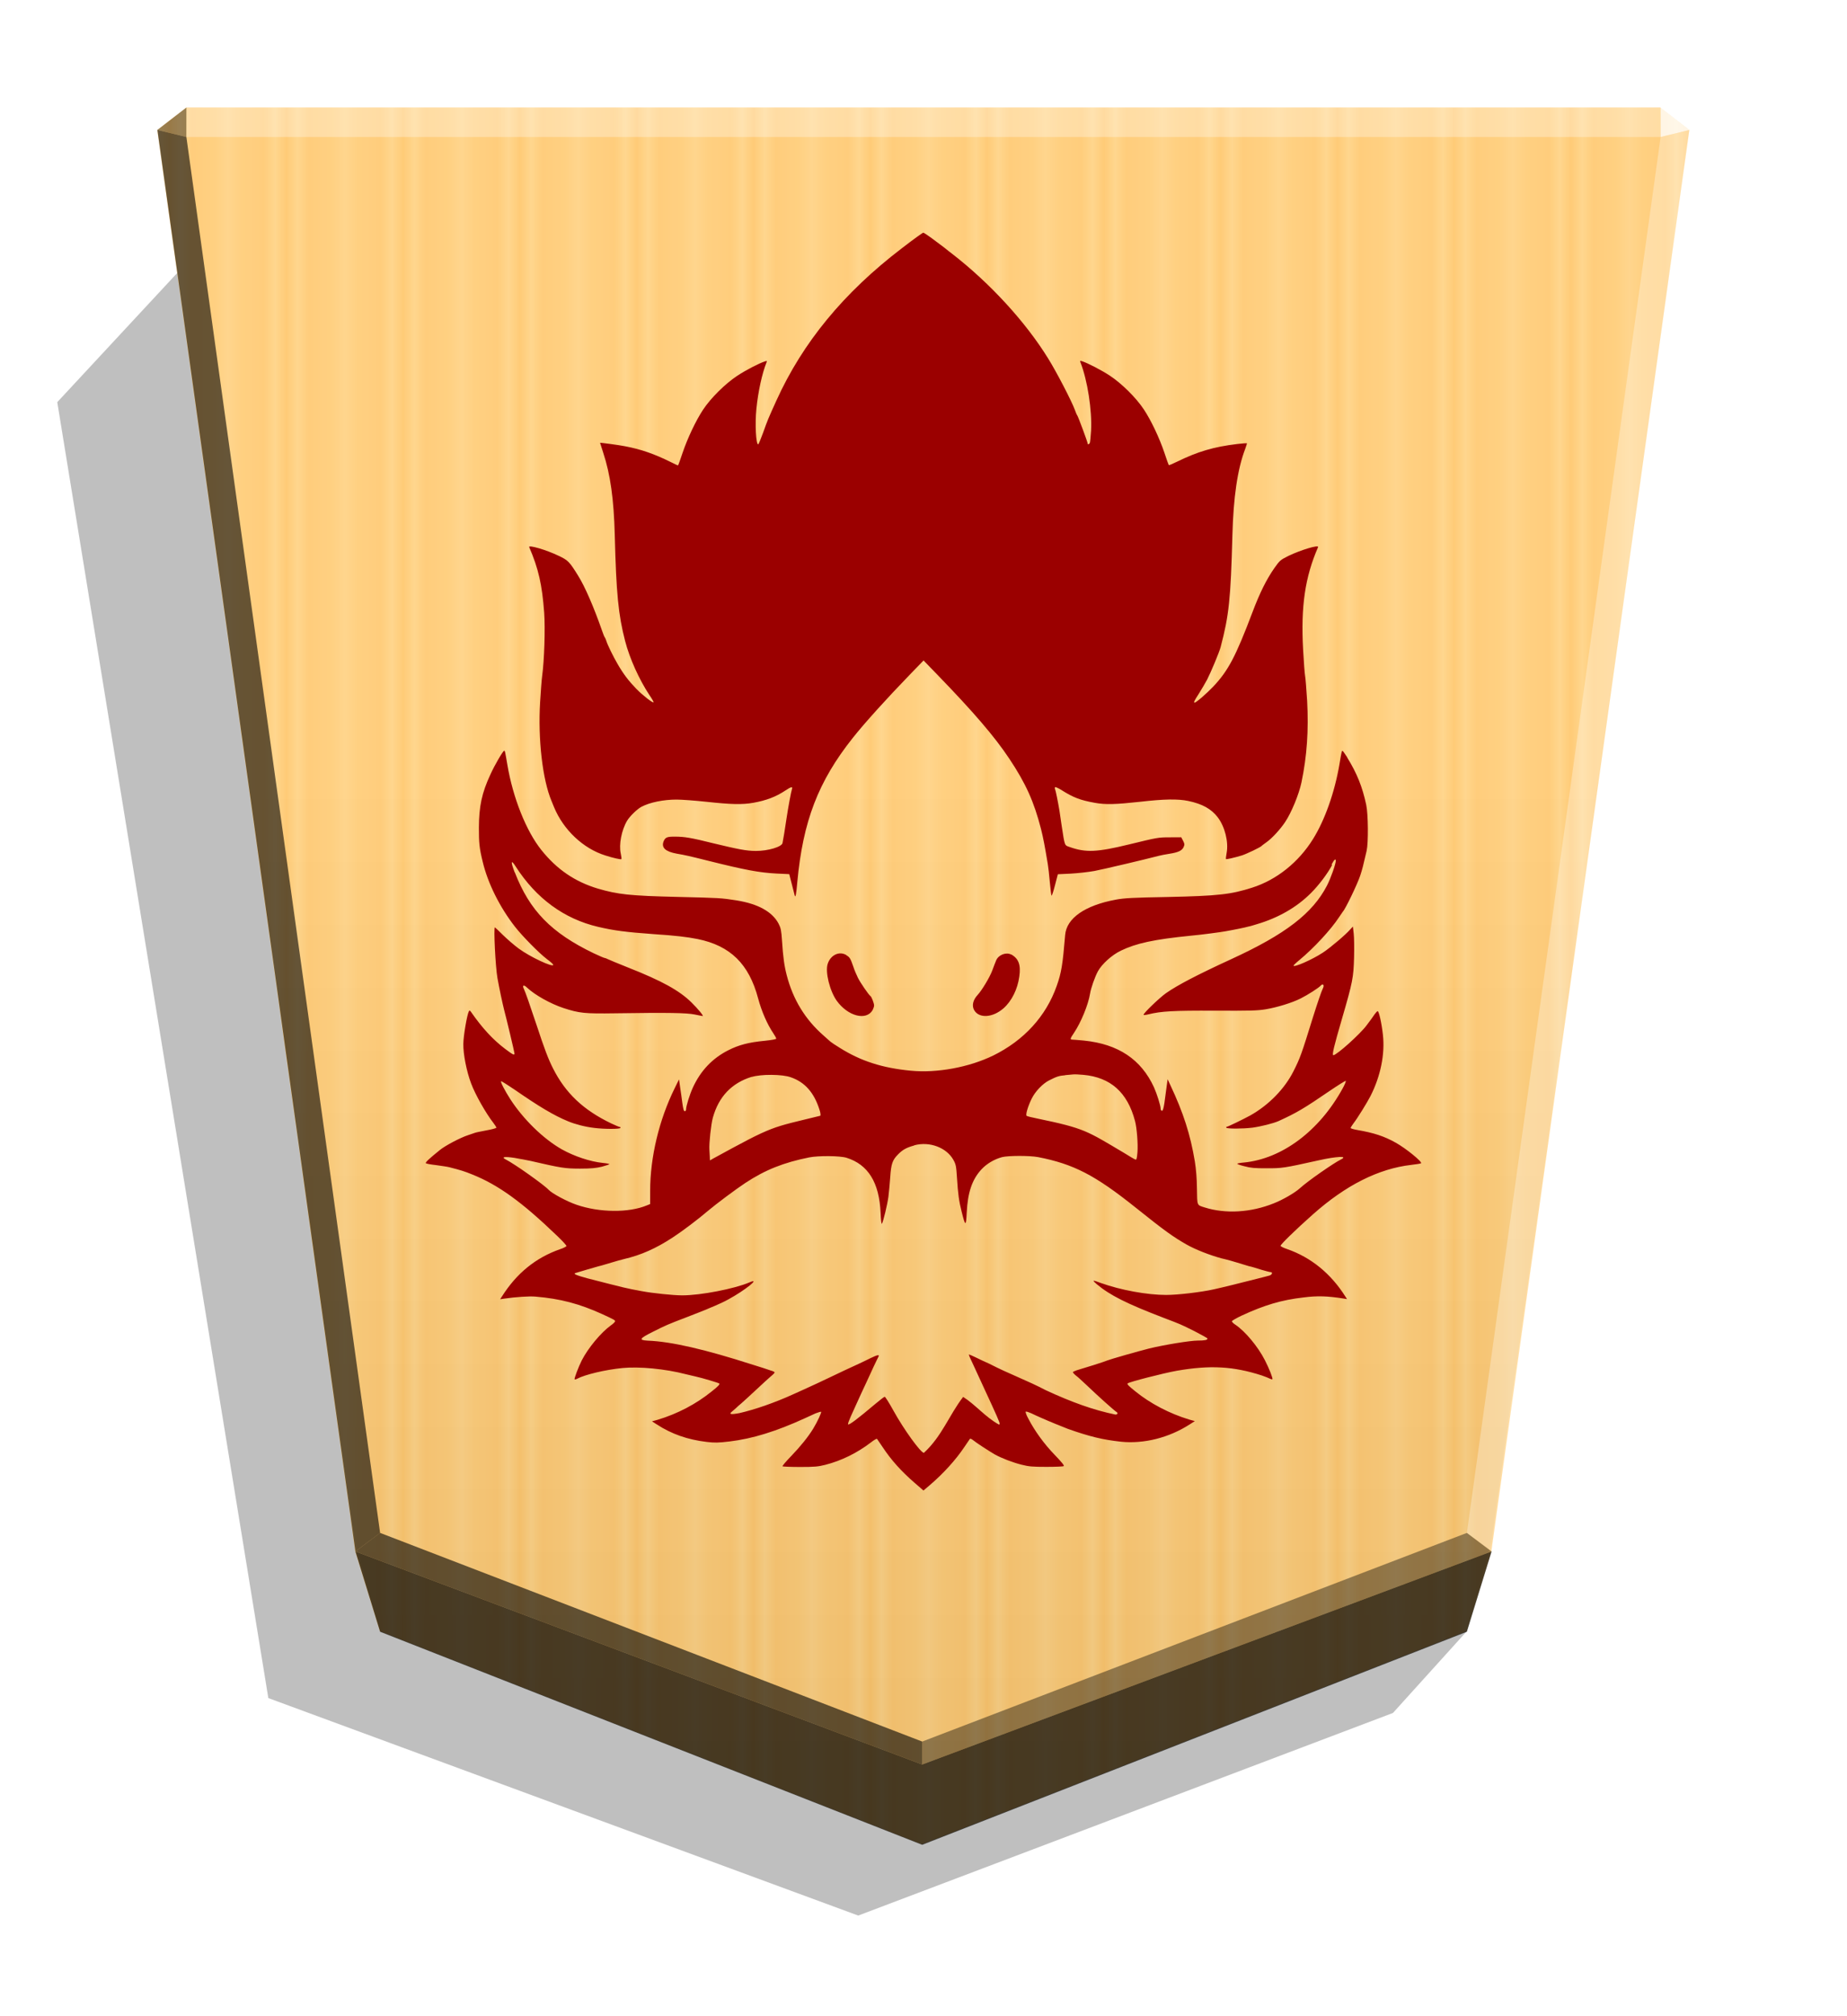 <?xml version="1.0" encoding="UTF-8" standalone="no"?>
<svg
   width="498.898"
   height="544.252"
   viewBox="0 0 1320 1440"
   version="1.1"
   id="svg73892"
   sodipodi:docname="1_EAGLE.svg"
   inkscape:version="1.2 (dc2aedaf03, 2022-05-15)"
   xmlns:inkscape="http://www.inkscape.org/namespaces/inkscape"
   xmlns:sodipodi="http://sodipodi.sourceforge.net/DTD/sodipodi-0.dtd"
   xmlns="http://www.w3.org/2000/svg"
   xmlns:svg="http://www.w3.org/2000/svg">
  <sodipodi:namedview
     id="namedview73894"
     pagecolor="#ffffff"
     bordercolor="#666666"
     borderopacity="1.0"
     inkscape:showpageshadow="2"
     inkscape:pageopacity="0.0"
     inkscape:pagecheckerboard="0"
     inkscape:deskcolor="#d1d1d1"
     showgrid="false"
     inkscape:zoom="0.68947839"
     inkscape:cx="-25.381506"
     inkscape:cy="512.70642"
     inkscape:window-width="1916"
     inkscape:window-height="2022"
     inkscape:window-x="5750"
     inkscape:window-y="0"
     inkscape:window-maximized="0"
     inkscape:current-layer="svg73892" />
  <style
     id="style73796"><![CDATA[.B{color-interpolation-filters:sRGB}.C{fill-opacity:.98}]]></style>
  <defs
     id="defs73842">
    <linearGradient
       id="A"
       x1="-1430.769"
       y1="-77.47"
       x2="-1409.955"
       y2="-77.47"
       spreadMethod="reflect"
       gradientUnits="userSpaceOnUse">
      <stop
         offset="0"
         stop-color="#ffd285"
         id="stop73798" />
      <stop
         offset=".232"
         stop-color="#ffcd79"
         id="stop73800" />
      <stop
         offset=".616"
         stop-color="#ffca73"
         id="stop73802" />
      <stop
         offset=".808"
         stop-color="#ffd386"
         id="stop73804" />
      <stop
         offset="1"
         stop-color="#ffc86e"
         id="stop73806" />
    </linearGradient>
    <filter
       id="B"
       x="-0.012"
       y="-0.01"
       width="1.023"
       height="1.02"
       class="B">
      <feGaussianBlur
         stdDeviation="2.441"
         id="feGaussianBlur73809" />
    </filter>
    <linearGradient
       id="C"
       x1="-904.556"
       y1="-406.052"
       x2="-904.556"
       y2="184.159"
       gradientUnits="userSpaceOnUse">
      <stop
         offset="0"
         id="stop73812" />
      <stop
         offset=".604"
         stop-color="#fff"
         id="stop73814" />
    </linearGradient>
    <filter
       inkscape:label="Combined Lighting"
       inkscape:menu="Bevels"
       inkscape:menu-tooltip="Basic specular bevel to use for building textures"
       style="color-interpolation-filters:sRGB;"
       id="filter2464"
       x="-0.038"
       y="-0.03"
       width="1.076"
       height="1.06">
      <feGaussianBlur
         stdDeviation="6"
         in="SourceGraphic"
         result="result0"
         id="feGaussianBlur2446" />
      <feDiffuseLighting
         lighting-color="rgb(255,255,255)"
         diffuseConstant="1"
         surfaceScale="4"
         result="result5"
         id="feDiffuseLighting2450">
        <feDistantLight
           elevation="45"
           azimuth="235"
           id="feDistantLight2448" />
      </feDiffuseLighting>
      <feComposite
         k1="1.4"
         in2="SourceGraphic"
         in="result5"
         result="fbSourceGraphic"
         operator="arithmetic"
         id="feComposite2452" />
      <feGaussianBlur
         result="result0"
         in="fbSourceGraphic"
         stdDeviation="6"
         id="feGaussianBlur2454" />
      <feSpecularLighting
         specularExponent="25"
         specularConstant="1"
         surfaceScale="4"
         lighting-color="rgb(255,255,255)"
         result="result1"
         in="result0"
         id="feSpecularLighting2458">
        <feDistantLight
           azimuth="280"
           elevation="45"
           id="feDistantLight2456" />
      </feSpecularLighting>
      <feComposite
         k3="1"
         k2="1"
         operator="arithmetic"
         in="fbSourceGraphic"
         in2="result1"
         result="result4"
         id="feComposite2460" />
      <feComposite
         operator="in"
         result="result2"
         in2="SourceGraphic"
         in="result4"
         id="feComposite2462" />
    </filter>
    <filter
       inkscape:label="Combined Lighting"
       inkscape:menu="Bevels"
       inkscape:menu-tooltip="Basic specular bevel to use for building textures"
       style="color-interpolation-filters:sRGB;"
       id="filter2484"
       x="-0.053"
       y="-0.047"
       width="1.105"
       height="1.093">
      <feGaussianBlur
         stdDeviation="6"
         in="SourceGraphic"
         result="result0"
         id="feGaussianBlur2466" />
      <feDiffuseLighting
         lighting-color="rgb(255,255,255)"
         diffuseConstant="1"
         surfaceScale="4"
         result="result5"
         id="feDiffuseLighting2470">
        <feDistantLight
           elevation="45"
           azimuth="235"
           id="feDistantLight2468" />
      </feDiffuseLighting>
      <feComposite
         k1="1.4"
         in2="SourceGraphic"
         in="result5"
         result="fbSourceGraphic"
         operator="arithmetic"
         id="feComposite2472" />
      <feGaussianBlur
         result="result0"
         in="fbSourceGraphic"
         stdDeviation="6"
         id="feGaussianBlur2474" />
      <feSpecularLighting
         specularExponent="25"
         specularConstant="1"
         surfaceScale="4"
         lighting-color="rgb(255,255,255)"
         result="result1"
         in="result0"
         id="feSpecularLighting2478">
        <feDistantLight
           azimuth="235"
           elevation="45"
           id="feDistantLight2476" />
      </feSpecularLighting>
      <feComposite
         k3="1"
         k2="1"
         operator="arithmetic"
         in="fbSourceGraphic"
         in2="result1"
         result="result4"
         id="feComposite2480" />
      <feComposite
         operator="in"
         result="result2"
         in2="SourceGraphic"
         in="result4"
         id="feComposite2482" />
    </filter>
    <filter
       id="C-0"
       x="-0.01"
       y="-0.011"
       width="1.02"
       height="1.021"
       class="B">
      <feGaussianBlur
         stdDeviation="2.441"
         id="feGaussianBlur18210" />
    </filter>
    <linearGradient
       id="A-5"
       x1="236.943"
       y1="670.458"
       x2="278.677"
       y2="670.458"
       spreadMethod="reflect"
       gradientUnits="userSpaceOnUse"
       gradientTransform="rotate(180,-75.89,680.396)">
      <stop
         offset="0"
         stop-color="#ffd285"
         id="stop18194" />
      <stop
         offset=".232"
         stop-color="#ffcd79"
         id="stop18196" />
      <stop
         offset=".616"
         stop-color="#ffca73"
         id="stop18198" />
      <stop
         offset=".808"
         stop-color="#ffd386"
         id="stop18200" />
      <stop
         offset="1"
         stop-color="#ffc86e"
         id="stop18202" />
    </linearGradient>
    <linearGradient
       id="B-7"
       x1="660"
       y1="115.844"
       x2="670.254"
       y2="1157.469"
       gradientUnits="userSpaceOnUse"
       gradientTransform="rotate(180,-75.89,680.396)">
      <stop
         offset=".604"
         stop-color="#fff"
         id="stop18205" />
      <stop
         offset="1"
         id="stop18207" />
    </linearGradient>
    <filter
       inkscape:label="Combined Lighting"
       inkscape:menu="Bevels"
       inkscape:menu-tooltip="Basic specular bevel to use for building textures"
       style="color-interpolation-filters:sRGB"
       id="filter26662"
       x="-0.04"
       y="-0.032"
       width="1.081"
       height="1.064">
      <feGaussianBlur
         stdDeviation="6"
         in="SourceGraphic"
         result="result0"
         id="feGaussianBlur26644" />
      <feDiffuseLighting
         lighting-color="#ffffff"
         diffuseConstant="1"
         surfaceScale="4"
         result="result5"
         id="feDiffuseLighting26648">
        <feDistantLight
           elevation="45"
           azimuth="235"
           id="feDistantLight26646" />
      </feDiffuseLighting>
      <feComposite
         k1="1.4"
         in2="SourceGraphic"
         in="result5"
         result="fbSourceGraphic"
         operator="arithmetic"
         id="feComposite26650"
         k2="0"
         k3="0"
         k4="0" />
      <feGaussianBlur
         result="result0"
         in="fbSourceGraphic"
         stdDeviation="6"
         id="feGaussianBlur26652" />
      <feSpecularLighting
         specularExponent="25"
         specularConstant="1"
         surfaceScale="4"
         lighting-color="#ffffff"
         result="result1"
         in="result0"
         id="feSpecularLighting26656">
        <feDistantLight
           azimuth="280"
           elevation="45"
           id="feDistantLight26654" />
      </feSpecularLighting>
      <feComposite
         k3="1"
         k2="1"
         operator="arithmetic"
         in="fbSourceGraphic"
         in2="result1"
         result="result4"
         id="feComposite26658"
         k1="0"
         k4="0" />
      <feComposite
         operator="in"
         result="result2"
         in2="SourceGraphic"
         in="result4"
         id="feComposite26660" />
    </filter>
    <filter
       inkscape:label="Combined Lighting"
       inkscape:menu="Bevels"
       inkscape:menu-tooltip="Basic specular bevel to use for building textures"
       style="color-interpolation-filters:sRGB;"
       id="filter3083"
       x="-0.04"
       y="-0.032"
       width="1.081"
       height="1.064">
      <feGaussianBlur
         stdDeviation="6"
         in="SourceGraphic"
         result="result0"
         id="feGaussianBlur3065" />
      <feDiffuseLighting
         lighting-color="rgb(255,255,255)"
         diffuseConstant="1"
         surfaceScale="4"
         result="result5"
         id="feDiffuseLighting3069">
        <feDistantLight
           elevation="45"
           azimuth="235"
           id="feDistantLight3067" />
      </feDiffuseLighting>
      <feComposite
         k1="1.4"
         in2="SourceGraphic"
         in="result5"
         result="fbSourceGraphic"
         operator="arithmetic"
         id="feComposite3071" />
      <feGaussianBlur
         result="result0"
         in="fbSourceGraphic"
         stdDeviation="6"
         id="feGaussianBlur3073" />
      <feSpecularLighting
         specularExponent="25"
         specularConstant="1"
         surfaceScale="4"
         lighting-color="rgb(255,255,255)"
         result="result1"
         in="result0"
         id="feSpecularLighting3077">
        <feDistantLight
           azimuth="280"
           elevation="45"
           id="feDistantLight3075" />
      </feSpecularLighting>
      <feComposite
         k3="1"
         k2="1"
         operator="arithmetic"
         in="fbSourceGraphic"
         in2="result1"
         result="result4"
         id="feComposite3079" />
      <feComposite
         operator="in"
         result="result2"
         in2="SourceGraphic"
         in="result4"
         id="feComposite3081" />
    </filter>
  </defs>
  <path
     style="mix-blend-mode:multiply"
     d="M-2699.281 228.709l26.181 28.949 190.592 72.165 210.264-77.468 75.234-461.629-45.894-49.39z"
     transform="matrix(-2.005 0 0 2.005 -4364.078 706.823)"
     opacity=".5"
     filter="url(#B)"
     id="path73844" />
  <path
     d="M-1220.221-390.88l-194.139 75.893-8.809 28.459-70.567 506.333 10.349 7.986h525.404l10.348-7.986-70.567-506.333-8.809-28.459z"
     fill="url(#A)"
     transform="matrix(-2.005 0 0 -2.005 -1787.639 533.542)"
     id="path73846" />
  <path
     d="M-904.556-434.511l-194.139 75.893-8.809 31.887-70.567 502.905 10.349 7.986h525.404l10.349-7.986-70.567-502.905-8.809-31.887z"
     opacity=".25"
     fill="url(#C)"
     transform="matrix(-2.005 0 0 -2.005 -1154.688 446.055)"
     style="mix-blend-mode:overlay;filter:url(#filter2484)"
     id="path73848" />
  <path
     d="M133.204 97.854l.043-21.064-20.75 16.013 20.707 5.052zm932.803 1010.214l-17.664-13.248-389.274 149.021v16.402z"
     opacity=".4"
     id="path73850" />
  <path
     d="M253.993 1108.068l17.664-13.248 387.412 149.021v16.402z"
     opacity=".6"
     id="path73852" />
  <path
     d="M253.993 1108.068l17.664-13.248L133.204 97.854l-20.707-5.052z"
     opacity=".6"
     id="path73854" />
  <g
     fill="#fff"
     id="g73862">
    <path
       d="M1066.007 1108.068l-17.664-13.248 138.453-996.966 20.707-5.052z"
       opacity=".3"
       id="path73856" />
    <path
       d="M1186.796 97.854l-.043-21.064 20.75 16.013-20.707 5.052z"
       opacity=".8"
       id="path73858" />
    <path
       d="M1186.796 97.854H133.204l.043-21.064h1053.506l.043 21.064z"
       opacity=".3"
       id="path73860" />
  </g>
  <path
     d="M271.655 1165.416l-17.663-57.348 405.076 152.176 406.938-152.176-17.663 57.348-389.275 152.176-387.413-152.176z"
     opacity=".7"
     id="path73864" />
  <path
     style="fill:#9b0000;fill-opacity:1;stroke-width:0.678;filter:url(#filter3083)"
     d="m 665.793,170.07 c 2.957,2.159 6.871,5.067 8.821,6.589 1.956,1.524 4.63,3.782 6.076,4.778 27.097,21.046 52.212,48.449 68.388,74.578 6.01,9.644 16.807,30.471 19.05,36.614 0.686,1.88 1.448,3.782 1.753,4.044 0.686,0.94 7.404,19.086 7.404,19.954 0,1.092 1.092,0.762 1.6,-0.356 0.227,-0.61 0.61,-4.488 0.864,-8.72 0.762,-14.468 -2.515,-35.827 -7.607,-48.832 -0.432,-1.092 -0.279,-1.092 1.092,-0.762 4.26,1.397 13.612,6.226 19.832,10.277 8.517,5.573 18.928,15.895 24.422,24.211 5.174,7.803 11.09,20.294 14.689,30.94 1.524,4.704 2.957,8.621 3.132,8.832 0.143,0.157 2.738,-0.94 5.888,-2.464 14.658,-7.163 26.028,-10.612 43.191,-12.659 3.739,-0.432 6.795,-0.66 6.795,-0.432 0,0.208 -0.61,2.057 -1.295,3.998 -5.476,14.351 -8.42,34.466 -9.129,61.824 -1.219,45.358 -2.438,57.018 -8.42,79.68 -0.991,3.782 -7,18.082 -9.634,23.188 -1.448,2.697 -4.173,7.325 -5.987,10.183 -3.129,4.846 -3.869,6.297 -2.957,6.297 1.118,0 8.725,-6.66 13.338,-11.486 10.704,-11.377 16.088,-21.59 27.945,-52.957 5.278,-13.98 10.043,-23.515 15.621,-31.549 3.955,-5.573 4.26,-5.865 10.173,-8.832 8.926,-4.26 21.971,-8.212 21.138,-6.226 -9.335,21.45 -12.347,42.23 -10.698,72.954 0.483,8.829 1.118,17.417 1.448,19.086 0.33,1.6 0.914,9.644 1.448,17.755 1.118,20.914 -0.105,39.309 -4.044,58.19 -1.829,8.621 -7.198,21.689 -11.775,28.48 -3.434,5.138 -9.129,11.29 -12.873,14.011 -1.93,1.448 -3.653,2.609 -3.869,2.957 -0.864,0.94 -10.5,5.573 -14.028,6.731 -5.278,1.6 -11.067,2.957 -11.42,2.608 -0.156,-0.156 0.065,-2.261 0.483,-4.488 1.448,-7.719 -1.295,-18.738 -6.391,-25.367 -4.559,-5.933 -10.955,-9.538 -21.067,-11.651 -7.404,-1.524 -17.071,-1.397 -34.562,0.61 -17.445,1.88 -24.369,2.159 -32.431,0.686 -10.147,-1.829 -15.177,-3.782 -23.198,-8.829 -2.515,-1.6 -4.78,-2.609 -4.996,-2.286 -0.221,0.356 -0.215,0.94 0.01,1.397 0.432,0.762 2.083,9.025 3.129,15.275 0.356,2.261 1.092,7.163 1.6,10.851 2.286,14.912 1.956,13.871 5.791,15.227 11.453,4.044 19.477,3.693 42.383,-1.88 20.267,-4.923 20.704,-5.065 29.154,-5.065 l 8.118,-0.041 1.295,2.464 c 1.118,2.261 1.219,2.609 0.432,4.488 -1.118,2.515 -3.652,3.825 -10.234,4.846 -2.827,0.432 -6.185,1.092 -7.508,1.448 -11.717,3.043 -39.865,9.644 -46.114,10.843 -4.26,0.762 -11.897,1.6 -16.919,1.88 l -9.124,0.432 -2.057,7.882 c -1.092,4.348 -2.261,7.719 -2.464,7.404 -0.234,-0.279 -0.762,-4.704 -1.219,-9.644 -0.432,-5.065 -1.092,-10.833 -1.448,-12.875 -2.261,-13.49 -3.132,-18.159 -4.851,-25.085 -4.996,-19.423 -10.81,-32.432 -22.631,-50.171 -10.538,-15.829 -25.506,-33.266 -51.77,-60.354 l -9.538,-9.832 -9.538,9.832 c -17.008,17.564 -32.657,34.879 -41.144,45.59 -24.602,30.962 -35.549,59.493 -39.561,102.918 -0.762,8.829 -1.295,11.377 -1.829,9.538 -0.15,-0.584 -1.092,-4.13 -2.083,-8.113 l -1.829,-7.163 -9.124,-0.432 c -11.869,-0.584 -22.174,-2.464 -48.427,-9.025 -14.262,-3.564 -16.797,-4.13 -22.71,-5.138 -8.113,-1.448 -11.341,-4.26 -9.533,-8.832 1.219,-2.913 2.515,-3.391 8.217,-3.348 6.66,0.01 11.422,0.762 27.488,4.778 17.112,4.13 23.536,5.431 30.145,5.431 8.821,0.021 18.593,-2.913 19.129,-5.646 0.61,-3.172 1.753,-9.832 2.738,-16.789 1.295,-8.832 3.477,-20.333 4.044,-21.892 0.686,-1.829 -0.864,-1.448 -4.63,1.092 -7.092,4.704 -13.774,7.163 -23.005,8.829 -7.912,1.448 -16.274,1.168 -33.345,-0.686 -8.217,-0.864 -17.864,-1.6 -21.466,-1.6 -9.23,-0.012 -19.065,1.956 -25.136,5.138 -3.043,1.6 -8.316,6.731 -10.254,9.941 -3.998,6.729 -6.01,17.049 -4.559,23.472 0.432,2.057 0.66,3.782 0.432,3.998 -0.381,0.381 -6.01,-0.864 -11.364,-2.608 -15.895,-4.923 -30.027,-18.288 -36.744,-34.523 -0.686,-1.6 -1.524,-3.782 -1.829,-4.488 -6.368,-15.088 -9.743,-44.033 -8.113,-70.639 0.483,-7.719 1.092,-16.093 1.448,-18.522 1.524,-11.031 2.261,-33.805 1.448,-45.242 -1.448,-19.822 -4.044,-31.44 -10.691,-46.805 -0.864,-1.88 12.182,1.88 21.143,6.226 6.586,3.129 7.607,4.13 13.815,14.163 4.846,7.719 11.189,22.337 17.153,39.418 0.762,2.261 1.6,4.348 1.956,4.704 0.279,0.381 0.737,1.448 0.991,2.286 0.864,2.957 5.065,11.486 8.217,16.855 4.13,7.094 7.706,11.755 13.269,17.526 4.348,4.488 11.737,10.277 12.354,9.642 0.15,-0.15 -1.092,-2.464 -2.827,-4.923 -7.503,-11.29 -14.28,-26.389 -17.529,-38.853 -4.846,-18.639 -6.368,-34.084 -7.404,-75.836 -0.66,-25.424 -3.129,-43.135 -8.217,-58.56 -1.295,-3.998 -2.286,-7.092 -2.286,-7.163 0,-0.229 13.665,1.6 17.965,2.464 11.3,2.159 20.792,5.431 32.705,11.346 2.738,1.448 5.065,2.464 5.138,2.26 0.142,-0.162 1.524,-4.044 3.129,-8.829 3.609,-10.66 9.538,-23.132 14.684,-30.919 5.499,-8.316 15.873,-18.562 24.427,-24.211 6.152,-4.044 15.568,-8.925 19.827,-10.307 1.448,-0.432 1.524,-0.356 1.092,0.762 -3.129,7.719 -6.01,20.752 -7.239,33.127 -1.092,10.678 -0.33,25.463 1.295,25.428 0.242,-0.01 1.829,-3.782 3.477,-8.316 3.261,-9.134 3.477,-9.644 9.533,-23.015 18.816,-41.491 48.13,-77.07 89.57,-108.703 9.025,-6.947 14.945,-11.174 15.428,-11.174 0.33,0 2.957,1.753 5.86,3.825 z m 297.023,370.974 c 7,11.354 10.825,20.904 13.571,33.718 1.448,6.731 1.6,27.141 0.305,32.901 -2.515,10.874 -3.043,12.969 -4.559,17.633 -2.057,6.226 -10.64,24.018 -12.408,25.767 -0.19,0.191 -1.448,2.159 -2.827,4.13 -5.682,8.73 -18.077,22.075 -28.188,30.436 -2.337,1.88 -4.26,3.782 -4.26,3.998 0,1.6 13.185,-4.13 20.957,-9.236 5.583,-3.693 16.292,-12.768 19.721,-16.741 l 1.753,-1.88 0.584,5.067 c 0.305,2.697 0.432,10.429 0.247,16.965 -0.381,14.346 -0.991,17.572 -8.522,43.396 -5.776,19.774 -7.404,26.445 -6.292,26.445 2.337,0 19.212,-15.111 23.797,-21.359 1.448,-1.88 2.827,-3.825 3.348,-4.488 0.432,-0.584 1.524,-2.159 2.337,-3.348 0.864,-1.168 1.829,-2.286 2.21,-2.261 0.914,0.112 2.827,8.517 3.739,16.972 1.524,13.543 -1.6,29.315 -8.826,43.549 -2.515,4.923 -9.434,16.048 -12.301,19.751 -0.991,1.448 -1.93,2.697 -1.93,3.172 0,0.356 2.21,0.991 4.869,1.448 11.768,2.057 18.928,4.348 27.297,9.025 7.308,4.044 19.225,13.782 18.146,14.719 -0.279,0.249 -3.434,0.762 -7,1.168 -23.472,2.697 -46.925,14.567 -70.388,35.427 -12.692,11.278 -23.289,21.603 -23.015,22.426 0.123,0.381 2.21,1.448 4.658,2.261 17.135,5.933 31.323,17.551 41.622,33.866 l 1.219,1.879 -2.652,-0.432 c -11.138,-1.752 -18.512,-2.057 -28.415,-0.762 -15.865,1.829 -27.906,5.431 -44.227,12.969 -3.868,1.829 -7,3.693 -7,4.044 0,0.432 1.118,1.6 2.515,2.464 7,4.704 16.088,15.578 21.049,25.281 3.129,6.078 5.883,13.139 5.37,13.665 -0.189,0.188 -0.991,7e-4 -1.829,-0.432 -0.762,-0.432 -3.348,-1.448 -5.682,-2.261 -20.366,-6.586 -36.983,-7.48 -60.65,-3.391 -9.837,1.753 -34.105,8.011 -35.218,9.025 -0.61,0.61 0.356,1.6 5.367,5.646 10.704,8.72 24.445,15.916 38.648,20.218 l 3.957,1.092 -3.564,2.286 c -14.971,9.644 -32.844,14.1 -49.228,12.436 -12.934,-1.397 -22.448,-3.693 -37.84,-9.134 -3.782,-1.448 -13.924,-5.573 -18.91,-7.805 -2.261,-0.991 -5.573,-2.464 -7.308,-3.348 -1.829,-0.762 -3.564,-1.448 -3.998,-1.168 -0.356,0.118 0.432,2.464 1.829,4.923 4.488,8.72 11.29,18.108 18.791,25.845 5.138,5.354 7.094,7.706 6.513,8.113 -0.483,0.305 -6.076,0.533 -12.403,0.533 -9.842,0 -12.464,-0.229 -17.638,-1.524 -6.368,-1.6 -14.143,-4.559 -19.324,-7.404 -3.825,-2.261 -13.411,-8.415 -15.555,-10.254 -0.94,-0.762 -1.829,-1.092 -2.083,-0.864 -0.242,0.305 -2.057,2.957 -4.044,5.933 -6.078,9.124 -15.187,19.129 -24.93,27.402 l -4.26,3.609 -6.589,-5.718 c -9.538,-8.316 -16.416,-16.017 -22.55,-25.232 -2.057,-2.957 -3.825,-5.646 -4.044,-5.934 -0.241,-0.305 -2.261,0.864 -4.348,2.515 -9.634,7.404 -21.021,13.079 -32.64,16.025 -5.138,1.295 -7.709,1.524 -18.064,1.524 -6.586,-0.012 -12.233,-0.234 -12.499,-0.483 -0.249,-0.249 2.609,-3.609 6.297,-7.404 6.297,-6.513 12.149,-13.716 15.69,-19.563 3.129,-5.138 6.152,-11.791 5.573,-11.986 -0.356,-0.116 -2.083,0.483 -3.998,1.169 -1.829,0.762 -5.138,2.464 -7.404,3.391 -20.815,9.538 -37.714,14.719 -54.116,16.678 -8.113,0.94 -10.46,0.991 -16.269,0.305 -13.543,-1.6 -25.093,-5.646 -35.488,-12.421 l -3.564,-2.286 4,-1.092 c 14.222,-4.26 27.654,-11.341 38.548,-20.165 5.283,-4.13 6.076,-5.281 5.499,-5.791 -0.406,-0.406 -12.324,-3.998 -16.703,-4.923 -1.295,-0.305 -4.348,-0.991 -6.805,-1.6 -15.275,-3.998 -33.697,-5.641 -45.64,-4.488 -12.172,1.168 -26.923,4.704 -32.366,7.643 -0.762,0.432 -1.6,0.61 -1.829,0.406 -0.432,-0.432 2.738,-8.829 5.138,-13.576 4.559,-8.829 13.637,-19.802 20.757,-24.93 1.6,-1.092 3.043,-2.515 3.043,-2.957 0,-0.762 -0.483,-1.092 -9.124,-5.065 -16.22,-7.404 -30.158,-11.085 -47.804,-12.543 -4.559,-0.381 -13.846,0.242 -22.276,1.448 l -2.957,0.432 1.219,-1.88 c 10.551,-16.678 24.11,-27.697 41.609,-33.866 2.464,-0.762 4.488,-1.88 4.559,-2.261 0.13,-0.381 -2.957,-3.782 -6.805,-7.404 -25.027,-24.059 -41.935,-36.275 -60.557,-43.715 -5.573,-2.261 -7.808,-2.957 -16.269,-5.138 -1.524,-0.406 -5.791,-0.991 -9.538,-1.524 -3.782,-0.432 -7.021,-0.991 -7.308,-1.397 -0.533,-0.483 2.515,-3.348 9.947,-9.329 3.825,-3.172 14.806,-8.926 20.109,-10.633 2.057,-0.66 4.348,-1.448 5.138,-1.753 0.762,-0.305 4.488,-0.991 8.316,-1.753 3.782,-0.66 6.876,-1.524 6.876,-1.88 0,-0.356 -0.864,-1.753 -1.956,-3.172 -5.573,-7.163 -12.977,-20.185 -16.068,-28.384 -3.261,-8.621 -5.718,-20.991 -5.573,-28.341 0.058,-5.646 2.608,-20.742 3.998,-23.305 0.381,-0.686 0.737,-0.584 1.6,0.686 7.912,11.399 15.654,19.728 24.095,26.115 5.791,4.348 6.876,4.923 6.876,3.391 0,-0.762 -5.86,-25.362 -7.404,-31.058 -1.092,-4.26 -3.564,-15.766 -4.778,-22.741 -1.448,-8.113 -2.827,-36.262 -1.829,-36.262 0.116,0 2.738,2.464 5.86,5.573 3.129,3.043 8.113,7.325 11.113,9.538 8.011,5.934 24.889,13.858 24.737,11.603 -0.021,-0.33 -2.057,-2.26 -4.488,-3.998 -5.86,-4.488 -17.485,-16.294 -22.842,-23.137 -10.912,-13.947 -19.433,-31.071 -23.081,-46.371 -2.464,-10.048 -2.738,-13.566 -2.738,-24.404 0.062,-15.212 2.083,-24.78 8.217,-37.966 3.129,-6.947 9.035,-16.965 9.842,-16.965 0.584,0 0.584,0.099 2.261,9.832 4.044,23.919 13.442,47.399 24.303,61.02 11.049,13.845 23.95,22.654 40.435,27.606 14.15,4.13 22.73,5.138 57.293,5.933 29.414,0.686 30.905,0.762 41.705,2.464 15.469,2.464 25.65,8.113 30.132,16.637 1.6,3.129 1.956,4.778 2.464,12.421 0.737,11.412 1.6,17.711 3.348,24.404 4.488,17.31 13.127,31.514 26.302,43.048 2.286,2.159 4.63,4.044 5.065,4.488 0.483,0.432 3.477,2.464 6.589,4.348 14.989,9.428 30.419,14.371 50.656,16.299 18.903,1.829 41.705,-2.464 58.827,-10.762 22.055,-10.797 37.918,-28.145 45.525,-49.816 3.348,-9.428 4.26,-15.123 6.01,-36.24 0.94,-12.085 14.1,-21.25 36.327,-25.362 5.865,-1.092 12.286,-1.448 36.953,-1.88 35.827,-0.762 45.313,-1.829 60.346,-6.66 17.539,-5.573 33.201,-18.125 43.497,-34.683 8.522,-13.665 15.496,-33.419 18.877,-53.218 1.6,-9.733 1.753,-9.832 2.21,-9.832 0.279,0 1.753,2.159 3.348,4.559 z m -10.886,76.959 c -3.259,6.078 -9.335,14.133 -14.994,19.792 -10.203,10.234 -23.332,17.777 -38.974,22.372 -2.057,0.61 -4.658,1.448 -5.771,1.6 -2.21,0.66 -9.941,2.261 -16.274,3.348 -4.173,0.762 -17.155,2.464 -24.404,3.129 -27.093,2.697 -39.614,5.499 -50.446,10.734 -6.513,3.129 -13.586,9.538 -16.452,14.793 -2.057,3.782 -4.996,12.042 -5.573,15.86 -1.295,8.011 -6.513,20.635 -11.471,28.037 -2.827,4.13 -2.957,4.846 -1.219,4.846 0.686,0 4.488,0.33 8.316,0.686 24.455,2.464 40.879,13.424 50.04,33.366 2.108,4.704 4.77,13.109 4.77,15.329 0,0.762 0.432,1.448 0.94,1.448 0.66,0 1.118,-1.6 1.753,-5.573 0.432,-3.043 1.118,-8.217 1.524,-11.318 l 0.762,-5.646 2.057,4.417 c 9.129,19.355 14.234,35.123 17.386,54.202 0.914,5.573 1.448,12.233 1.524,19.553 0.176,12.347 -0.111,11.638 5.479,13.391 14.958,4.704 33.027,3.693 49.502,-2.957 6.292,-2.464 14.859,-7.404 18.42,-10.604 5.773,-5.283 24.018,-17.955 29.571,-20.742 5.278,-2.609 -2.738,-2.286 -16.457,0.762 -24.671,5.499 -25.724,5.573 -36.618,5.573 -8.316,0.032 -11.633,-0.241 -15.766,-1.397 -2.957,-0.686 -5.278,-1.524 -5.278,-1.829 0,-0.247 2.057,-0.66 4.559,-0.864 27.376,-2.608 54.056,-22.588 70.652,-52.834 1.524,-2.695 2.515,-5.283 2.337,-5.499 -0.221,-0.221 -5.367,2.957 -11.534,7.163 -18.776,12.804 -23.533,15.591 -36.549,21.555 -3.652,1.6 -12.365,3.825 -18.707,4.704 -7.198,0.864 -18.037,0.864 -18.593,0.032 -0.228,-0.381 -0.098,-0.686 0.305,-0.686 0.864,0 11.92,-5.431 16.86,-8.113 13.266,-7.48 24.559,-19.086 30.827,-31.571 4.869,-9.644 5.682,-12.085 14.039,-38.966 3.129,-9.942 5.883,-17.973 6.794,-19.832 1.448,-2.609 0.33,-4.26 -1.448,-2.261 -1.219,1.448 -9.335,6.66 -14.333,9.134 -5.987,3.043 -16.789,6.368 -24.953,7.719 -6.185,0.991 -11.067,1.092 -36.54,0.991 -29.588,-0.13 -37.94,0.356 -47.28,2.609 -1.6,0.432 -3.129,0.584 -3.434,0.381 -0.66,-0.66 11.3,-12.179 16.038,-15.509 8.316,-5.791 22.245,-13.086 46.783,-24.356 38.587,-17.714 57.992,-32.64 68.257,-52.48 2.652,-5.065 6.292,-15.425 6.292,-17.676 0,-1.88 -1.118,-0.94 -2.957,2.515 z m -583.999,5.065 c 10.539,27.28 26.049,43.196 56.33,57.756 3.998,1.88 7.503,3.391 7.912,3.391 0.381,0 1.219,0.305 1.829,0.66 0.66,0.381 7.404,3.172 15.075,6.226 23.894,9.428 36.405,16.322 45.09,24.841 4.559,4.488 8.925,9.733 8.011,9.733 -0.33,0 -2.827,-0.533 -5.718,-1.092 -5.573,-1.168 -18.319,-1.448 -56.62,-0.864 -22.111,0.33 -25.789,-0.048 -37.214,-3.782 -9.025,-2.957 -20.46,-9.329 -25.976,-14.567 -2.286,-2.261 -3.609,-1.753 -2.286,0.864 1.219,2.609 4.044,10.645 9.23,26.206 5.573,16.937 8.217,23.899 11.646,30.653 8.925,17.681 21.707,29.723 41.487,39.227 3.043,1.448 5.86,2.608 6.297,2.608 0.406,0 0.533,0.305 0.33,0.686 -0.584,0.864 -11.399,0.864 -18.593,-0.033 -6.586,-0.762 -13.665,-2.608 -18.702,-4.704 -10.147,-4.13 -21.151,-10.765 -38.318,-22.654 -5.065,-3.393 -9.428,-6.226 -9.634,-5.933 -0.61,0.356 2.827,6.947 6.589,12.758 9.34,14.455 23.741,28.445 36.874,35.87 8.819,4.923 20.163,8.72 29.102,9.644 2.738,0.249 4.846,0.686 4.846,0.864 0,0.248 -2.286,0.991 -5.283,1.829 -4.13,0.991 -7.503,1.397 -15.763,1.397 -10.744,-0.036 -13.043,-0.381 -35.262,-5.499 -2.464,-0.584 -7.607,-1.448 -11.453,-2.159 -7.239,-1.092 -9.842,-0.686 -6.368,1.092 6.297,3.132 27.563,18.255 30.692,21.689 2.286,2.515 13.208,8.425 20.008,10.691 16.337,5.646 37.318,5.791 50.077,0.483 l 2.464,-0.991 0.01,-9.329 c 0.015,-24.171 6.368,-50.721 17.508,-73.352 l 3.129,-6.368 0.762,5.499 c 0.432,2.957 1.219,8.021 1.6,11.318 0.584,4.13 0.991,5.934 1.753,5.934 0.533,0 0.94,-0.66 0.94,-1.448 0,-2.261 2.609,-10.592 4.778,-15.321 5.573,-12.202 13.998,-21.044 25.432,-26.811 7.503,-3.782 14.249,-5.573 25.898,-6.731 4.851,-0.483 8.316,-1.092 8.316,-1.524 -0.001,-0.406 -0.94,-2.159 -2.057,-3.782 -4.488,-6.66 -8.415,-15.713 -10.927,-25.062 -6.513,-24.506 -19.875,-37.605 -43.287,-42.313 -7.313,-1.448 -15.309,-2.464 -32.21,-3.564 -19.055,-1.397 -27.467,-2.464 -38.831,-5.138 -24.32,-5.646 -44.337,-20.419 -58.841,-42.992 -3.477,-5.499 -3.782,-3.693 -0.762,4.13 z m 393.302,144.9 c -4.348,0.381 -5.791,0.762 -11.692,3.782 -4.348,2.261 -9.634,7.643 -12.25,12.969 -2.515,5.067 -4.488,11.43 -3.609,12.212 0.356,0.356 3.825,1.168 7.709,1.956 33.958,7.021 35.362,8.832 61.57,24.32 4.044,2.515 7.808,4.778 8.42,4.923 0.864,0.356 1.118,-0.483 1.524,-5.138 0.483,-5.791 -0.432,-17.574 -1.753,-22.385 -5.37,-20.389 -17.468,-31.193 -36.975,-32.945 -2.957,-0.279 -6.076,-0.406 -7.092,-0.305 -0.94,0.103 -3.564,0.356 -5.865,0.533 z m -223.924,1.092 c -14.366,4.417 -23.655,14.11 -27.871,29.254 -1.295,4.778 -2.738,18.341 -2.464,22.588 0.097,1.092 0.222,3.348 0.279,4.923 l 0.103,2.957 2.827,-1.6 c 43.708,-23.889 40.174,-21.448 76.048,-30.288 0.381,-0.381 0.131,-2.261 -0.584,-4.348 -3.825,-12.179 -10.488,-19.705 -20.46,-23.124 -6.152,-2.261 -21.349,-2.286 -27.971,-0.24 z m 115.963,49.088 c -5.354,1.448 -8.113,2.957 -11.346,6.226 -4.13,4.13 -5.062,6.731 -5.718,16.581 -0.33,4.704 -0.94,10.907 -1.295,13.868 -0.762,5.573 -3.609,17.462 -4.63,19.195 -0.33,0.584 -0.737,-2.608 -0.94,-7.719 -0.991,-21.859 -8.926,-34.531 -24.32,-39.387 -4.559,-1.448 -19.858,-1.6 -26.658,-0.279 -18.064,3.609 -31.406,8.829 -45.641,18.224 -6.513,4.26 -21.151,15.199 -26.584,19.809 -7.239,6.226 -18.725,14.823 -25.432,19.202 -12.065,7.882 -22.667,12.573 -34.914,15.425 -2.057,0.483 -6.01,1.6 -8.821,2.464 -2.827,0.762 -6.878,2.159 -9.124,2.609 -3.477,0.94 -13.142,3.825 -16.551,4.846 -1.956,0.584 0.533,1.6 8.517,3.782 27.641,7.092 27.263,7.021 38.6,9.134 7.607,1.448 22.718,3.043 29.154,3.043 13.332,-0.01 37.318,-4.704 47.978,-9.236 8.621,-3.782 -2.957,5.573 -15.088,12.151 -2.464,1.397 -6.66,3.348 -9.538,4.559 -2.827,1.092 -5.718,2.464 -6.368,2.697 -0.737,0.356 -6.589,2.609 -12.88,5.065 -15.316,5.86 -15.69,6.081 -25.085,10.798 -9.634,4.778 -10.312,5.933 -3.782,6.297 17.224,0.686 41.057,6.226 75.602,17.333 5.283,1.6 10.79,3.393 12.377,4 1.6,0.432 2.827,0.991 2.827,1.397 0,0.279 -1.092,1.524 -2.515,2.609 -1.448,1.168 -6.076,5.499 -10.335,9.428 -4.26,3.998 -9.124,8.425 -10.843,9.942 -1.753,1.448 -3.477,2.957 -3.825,3.391 -0.483,0.432 -1.6,1.448 -2.608,2.261 -2.957,2.286 -1.448,2.609 4.996,1.397 10.808,-2.464 25.215,-7.404 38.483,-13.467 2.261,-0.991 5.573,-2.515 7.503,-3.393 13.57,-6.063 25.365,-12.052 39.375,-18.4 2.261,-0.991 6.081,-2.913 8.418,-4.044 5.062,-2.464 6.513,-2.608 5.499,-0.864 -0.381,0.66 -1.956,3.998 -3.477,7.163 -1.524,3.348 -3.782,8.217 -4.996,10.856 -2.526,5.25 -4.975,10.796 -7.346,15.916 -1.092,2.464 -2.957,6.513 -4.044,8.926 -1.092,2.464 -1.956,4.846 -1.829,5.283 0.356,1.092 7.021,-3.998 19.723,-14.717 3.129,-2.608 6.078,-4.923 6.513,-4.923 0.381,0 3.261,4.488 6.297,10.048 7.404,13.411 19.446,30.006 21.689,30.006 12.997,-11.988 17.883,-26.739 28.052,-39.947 8.708,5.479 15.915,14.44 25.471,19.695 1.295,0 0.991,-0.762 -5.138,-14.242 -2.609,-5.573 -9.832,-21.382 -12.499,-27.111 -1.092,-2.464 -2.464,-5.283 -2.957,-6.368 -0.533,-1.092 -0.864,-2.159 -0.762,-2.261 0.104,-0.104 2.464,0.864 5.283,2.261 2.738,1.397 6.876,3.261 9.124,4.26 14.752,7.586 27.063,11.909 40.396,18.91 19.05,8.829 34.301,14.229 49.664,17.422 1.448,0.279 2.286,-0.864 1.295,-1.6 -1.829,-1.092 -12.705,-10.864 -22.174,-19.855 -2.609,-2.464 -5.791,-5.431 -7.021,-6.297 -1.219,-0.94 -2.261,-2.159 -2.261,-2.464 0,-0.279 1.295,-0.864 2.827,-1.397 5.499,-1.6 20.518,-6.297 21.869,-7.021 2.057,-0.864 22.156,-6.586 29.832,-8.517 10.673,-2.608 29.336,-5.646 34.683,-5.646 4.963,0 7,-0.406 7,-1.448 0,-0.305 -4.173,-2.609 -9.335,-5.283 -10.173,-5.065 -9.738,-4.846 -21.524,-9.329 -27.093,-10.376 -38.9,-16.32 -48.376,-24.298 -3.477,-2.957 -3.043,-3.043 3.043,-0.762 14.209,5.065 32.988,8.522 46.661,8.522 8.217,-0.01 24.498,-1.88 34.245,-4.044 4.173,-0.864 23.238,-5.573 31.192,-7.643 3.564,-0.864 7.308,-1.88 8.316,-2.159 1.93,-0.483 2.652,-2.464 0.813,-2.464 -0.584,0 -3.348,-0.762 -6.292,-1.6 -2.827,-0.864 -7,-2.261 -9.335,-2.697 -2.21,-0.66 -5.888,-1.753 -8.118,-2.464 -2.21,-0.686 -7.308,-2.159 -11.189,-3.043 -8.42,-2.261 -18.646,-6.226 -25.359,-10.048 -9.434,-5.431 -15.238,-9.538 -36.001,-26.149 -29.071,-23.256 -44.44,-31.188 -69.84,-36.131 -6.297,-1.168 -21.372,-1.092 -25.767,0.03 -5.791,1.6 -10.965,4.704 -14.778,8.829 -6.589,7.163 -9.743,16.38 -10.439,30.801 -0.483,10.048 -0.991,9.941 -3.609,-0.61 -1.956,-7.719 -2.609,-12.672 -3.348,-24.181 -0.533,-8.316 -0.762,-9.642 -2.515,-12.791 -4.846,-8.829 -16.942,-13.464 -27.98,-10.528 z m 69.401,-136.487 c 5.283,2.957 7.021,7.48 5.791,15.794 -1.219,9.134 -5.502,17.602 -11.278,22.697 -7.716,6.731 -17.351,7.325 -20.892,1.448 -1.956,-3.259 -0.991,-7.404 2.464,-11.095 2.957,-3.172 8.621,-12.575 10.376,-17.356 0.991,-2.697 2.286,-6.078 2.827,-7.325 1.753,-3.998 7.239,-5.933 10.711,-4.044 z m -117.859,0.533 c 2.515,1.524 2.957,2.286 4.996,8.113 0.762,2.464 2.286,5.934 3.348,8.113 1.829,3.609 7.706,12.179 8.925,12.977 0.864,0.584 2.609,5.283 2.609,6.731 0,0.762 -0.533,2.286 -1.092,3.348 -4.559,7.719 -17.584,4.348 -25.562,-6.66 -4.996,-6.947 -8.415,-20.599 -6.513,-26.398 2.057,-6.368 8.316,-9.329 13.317,-6.297 z"
     id="path50947"
     sodipodi:nodetypes="cccsccscccccccccsscccsssccccccccscccccccccccccccccccccccccccscccsccccccccccccccccscccccccccccccccccccccccsccscsccccccsccscccsccccccsccsccccscscccccccscccccsccccccsccsscccccccccccccccccccccccccccccccccccccccccccccccccsccccccccccccccscsccscccsscsccscscccscccccccccccccssccccccccccccccccccsccsscccccscccccccscccccccsccccsccccccsssccccscccscccsccccsccccccccscccccccccsccccsscccscccccccccccscccccscccccsccccccccccsccccccccscccccccccccccccsccccccccccsscccccsccccccssccccccsscccssccccccccsccccccccccscccccccccccccccccsccccc" />
</svg>
